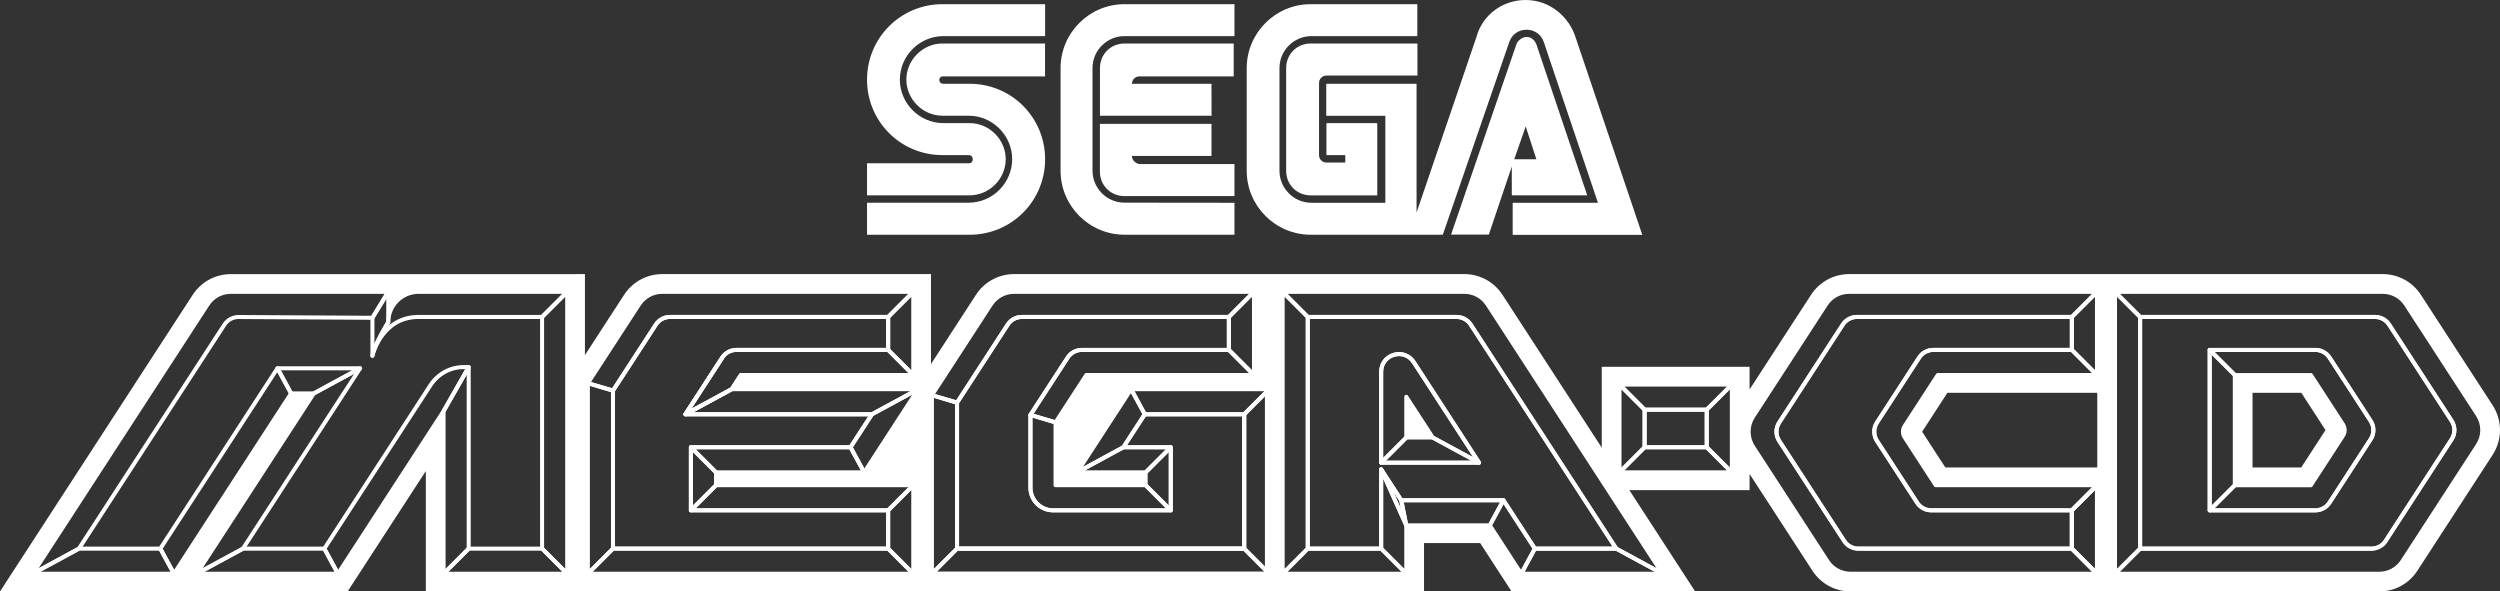 <?xml version="1.0" encoding="utf-8"?>
<!-- Generator: Adobe Illustrator 26.5.0, SVG Export Plug-In . SVG Version: 6.00 Build 0)  -->
<svg version="1.1" id="Layer_1" xmlns="http://www.w3.org/2000/svg" xmlns:xlink="http://www.w3.org/1999/xlink" x="0px" y="0px"
	 viewBox="0 0 3839 908.29" style="enable-background:new 0 0 3839 908.29;" xml:space="preserve">
<rect x="0" y="0" width="3839" height="908.29" fill="#333333" stroke="none"/>
<style type="text/css">
	.st0{fill:#FFFFFF;}
	.st1{fill:#FFFFFF;stroke:#000000;stroke-width:6.18;stroke-linecap:round;stroke-linejoin:round;stroke-miterlimit:10;}
	.st2{fill:none;stroke:#000000;stroke-width:6.18;stroke-linecap:round;stroke-linejoin:round;stroke-miterlimit:10;}
	.st3{stroke:#FFFFFF;stroke-width:6.18;stroke-linecap:round;stroke-linejoin:round;stroke-miterlimit:10;}
	.st4{fill:none;stroke:#FFFFFF;stroke-width:6.18;stroke-linecap:round;stroke-linejoin:round;stroke-miterlimit:10;}
</style>
<g>
	<g>
		<g>
			<g>
				<g>
					<polygon class="st0" points="2159.49,671.91 2200.13,671.91 2159.49,609.35 					"/>
					<path class="st0" d="M3548.63,575.91h-116.87V745.1h116.76l41.32-63.62l8.07-12.43c0.2-0.31,0.4-0.64,0.57-0.96
						c0.08-0.14,0.15-0.29,0.22-0.43c0.09-0.18,0.19-0.36,0.28-0.55c0.09-0.19,0.17-0.39,0.25-0.58c0.06-0.14,0.12-0.27,0.17-0.41
						c0.09-0.23,0.17-0.47,0.25-0.7c0.03-0.1,0.07-0.2,0.1-0.3c0.08-0.26,0.15-0.53,0.22-0.8c0.02-0.07,0.04-0.14,0.05-0.21
						c0.07-0.29,0.13-0.59,0.18-0.88c0.01-0.04,0.02-0.08,0.02-0.12c0.05-0.32,0.1-0.63,0.13-0.95c0-0.02,0-0.04,0.01-0.06
						c0.04-0.33,0.06-0.67,0.08-1.01c0.14-3.23-0.7-6.48-2.53-9.3L3548.63,575.91z M3567.01,666.65l-33.27,51.22H3459V603.14h74.85
						l37.21,57.28L3567.01,666.65z"/>
				</g>
			</g>
		</g>
		<g>
			<path class="st0" d="M3827.76,622.46l-110.31-169.82c-6.31-9.71-15.02-17.76-25.2-23.29c-10.18-5.52-21.67-8.44-33.25-8.44
				l-411.22,0h-0.44h-26.79h-0.44h-286.86l-93.72,0c-11.58,0-23.08,2.92-33.25,8.44c-10.18,5.52-18.89,13.58-25.2,23.29
				l-94.43,145.37v-7.47V563.3h-27.23h-172.54h-27.23v27.23v96.9l-152.51-234.8c-0.98-1.5-2.05-3.02-3.2-4.52
				c-4.07-5.29-8.86-9.96-14.26-13.88c-0.47-0.34-0.95-0.68-1.46-1.04c-0.08-0.05-0.15-0.11-0.23-0.16
				c-0.44-0.3-0.91-0.61-1.41-0.94c-0.11-0.07-0.2-0.13-0.29-0.18c-0.44-0.28-0.9-0.57-1.37-0.86c-0.12-0.08-0.25-0.15-0.37-0.22
				c-0.46-0.27-0.91-0.54-1.36-0.8c-0.12-0.07-0.25-0.14-0.37-0.21l-0.04-0.02c-0.46-0.26-0.9-0.5-1.33-0.73l-0.02-0.01l-0.02-0.01
				c-0.12-0.06-0.24-0.12-0.36-0.19l-0.02-0.01l-0.01,0l-0.03-0.01c-0.5-0.26-0.93-0.48-1.36-0.69c-0.16-0.08-0.3-0.15-0.44-0.21
				c-0.4-0.19-0.87-0.42-1.41-0.67c-0.14-0.06-0.28-0.13-0.42-0.19c-2.08-0.94-4.22-1.78-6.38-2.51l-0.01,0
				c-0.21-0.07-0.43-0.15-0.64-0.22c-0.35-0.11-0.69-0.22-1.03-0.33l-0.11-0.03l-0.1-0.03c-0.25-0.08-0.5-0.15-0.76-0.23
				c-0.31-0.09-0.65-0.19-0.98-0.28l-0.09-0.02l-0.02-0.01l-0.02-0.01l-0.09-0.02c-0.26-0.07-0.53-0.14-0.79-0.21v0
				c-0.34-0.09-0.68-0.17-1.02-0.26l-0.04-0.01c-0.31-0.08-0.64-0.16-0.97-0.23l-0.02,0l-0.02,0c-0.33-0.08-0.66-0.15-0.99-0.22
				c-0.35-0.08-0.7-0.15-1.04-0.22c-0.33-0.07-0.66-0.13-0.99-0.19l-0.02,0l-0.02,0c-0.35-0.06-0.71-0.13-1.06-0.18
				c-0.32-0.05-0.64-0.11-0.96-0.15c-0.39-0.06-0.76-0.11-1.14-0.16l-0.09-0.01c-0.28-0.04-0.55-0.07-0.83-0.11
				c-0.4-0.05-0.8-0.09-1.21-0.14l-0.08-0.01c-0.27-0.03-0.55-0.06-0.82-0.08c-0.41-0.04-0.81-0.07-1.22-0.1l-0.04,0l-0.06,0
				c-0.27-0.02-0.53-0.04-0.8-0.06c-0.44-0.03-0.91-0.05-1.37-0.07l0,0c-0.24-0.01-0.48-0.02-0.72-0.03
				c-0.73-0.02-1.45-0.03-2.14-0.03h-89.2h-104.71h-85.15h-16.78h-10.46h-16.78h-344.07l-24.35,0c-11.58,0-23.08,2.92-33.25,8.44
				c-10.18,5.52-18.89,13.58-25.2,23.29l-69.1,106.38l0-110.88v-27.23h-27.23h-309.84h-32.2h-43.5c-11.58,0-23.08,2.92-33.25,8.44
				c-10.18,5.52-18.89,13.57-25.19,23.28l-60.21,92.69v-97.18v-27.23H871H705.15h-20.08h-3.93h-38.4l0,0c-2.64,0-10.64,0-19.28,0
				h-27.23l0,0h-44.55H354.42c-11.58,0-23.08,2.92-33.25,8.44c-10.18,5.52-18.89,13.58-25.2,23.29L27.32,866.22L0,908.29h50.16
				h216.97h14.78h20.1h216.97h14.78l8.05-12.4l112.09-172.57v157.73v27.23h27.23H871h4.49v0h27.23h452.95h46.75h1.39h25.84h1.39
				h518.07h27.23v0h183.15h27.23v-27.23v-47.07h86.21l40.21,61.9l8.05,12.4h14.78h216.97h50.16l-27.32-42.06l-73.8-113.61h157.44
				h27.23v-24.76l88.55,136.33l8.04,12.38c6.31,9.71,15.02,17.76,25.2,23.29c10.18,5.52,21.67,8.44,33.25,8.44h58.3h160.81h159.3
				h27.23v0h0.44h168.79h15.19h28.45h128.9h64.47c11.58,0,23.08-2.92,33.25-8.44c10.18-5.52,18.89-13.58,25.2-23.29l115.73-178.17
				C3842.75,675.32,3842.75,645.52,3827.76,622.46z M871,881.05H681.14V631.41L518.98,881.05H302.01l179.88-276.92h-34.88
				L267.13,881.05H50.16L318.8,467.47c7.83-12.06,21.23-19.33,35.61-19.33h193.32h48.49v46.51c0,0,0-0.01,0-0.01v0.01
				c0-25.69,20.82-46.51,46.51-46.51h38.4h8.65h15.36H871V881.05z M1403.82,598.8v8.07v0.26l-76.81,118.25h-227.5v19.72h302.92
				v135.96h-46.75H902.73V588.39l78.56-120.92c7.83-12.06,21.23-19.33,35.61-19.33h43.5h32.2h309.84v127.77h-72.99h-182.55h-9.2
				l-2.64,4.06l-11.46,17.64h281L1403.82,598.8z M1942.4,881.05L1942.4,881.05l-511.35,0V755.12V617.05v-10.18l23.7-36.49
				l66.84-102.91c7.83-12.06,21.23-19.33,35.61-19.33h24.35v0h344.07v127.77h-257.49l-47.22,72.7v0.49v95.34
				c0,0.37,0.3,0.66,0.66,0.66h137.68v-19.72h-105.29l82.99-127.77h205.45V881.05z M2552.95,881.05h-216.97l-48.26-74.3h-128.23
				v74.3h-189.86l0-310.67V448.14h85.15h104.71h89.2c0.43,0,0.87,0.01,1.3,0.02c0.14,0,0.28,0.01,0.41,0.02
				c0.29,0.01,0.58,0.02,0.88,0.04c0.17,0.01,0.34,0.02,0.51,0.04c0.26,0.02,0.52,0.04,0.77,0.06c0.18,0.02,0.37,0.04,0.55,0.06
				c0.24,0.03,0.48,0.05,0.72,0.08c0.19,0.02,0.38,0.05,0.57,0.07c0.23,0.03,0.46,0.06,0.69,0.1c0.2,0.03,0.39,0.06,0.59,0.09
				c0.22,0.04,0.44,0.08,0.66,0.12c0.2,0.04,0.4,0.07,0.6,0.11c0.21,0.04,0.42,0.09,0.64,0.13c0.21,0.04,0.41,0.09,0.62,0.14
				c0.2,0.05,0.41,0.1,0.61,0.15c0.21,0.05,0.42,0.1,0.63,0.16c0.19,0.05,0.38,0.1,0.57,0.16c0.22,0.06,0.44,0.12,0.66,0.18
				c0.17,0.05,0.34,0.1,0.51,0.16c0.23,0.07,0.47,0.14,0.7,0.22c0.13,0.04,0.26,0.09,0.39,0.13c1.35,0.45,2.67,0.98,3.96,1.56
				c0.07,0.03,0.14,0.06,0.21,0.1c0.29,0.13,0.57,0.27,0.86,0.41c0.09,0.04,0.17,0.08,0.26,0.13c0.28,0.14,0.56,0.28,0.83,0.43
				c0.09,0.05,0.18,0.09,0.26,0.14c0.28,0.15,0.55,0.3,0.83,0.45c0.08,0.05,0.16,0.09,0.25,0.14c0.28,0.16,0.55,0.32,0.83,0.48
				c0.07,0.04,0.15,0.09,0.22,0.13c0.28,0.17,0.56,0.35,0.84,0.52c0.06,0.04,0.12,0.08,0.18,0.11c0.29,0.19,0.58,0.38,0.86,0.57
				c0.04,0.03,0.07,0.05,0.11,0.08c0.31,0.21,0.61,0.42,0.91,0.64c0,0,0,0,0,0c3.25,2.36,6.18,5.2,8.68,8.45c0,0,0,0,0,0
				c0.68,0.89,1.34,1.81,1.96,2.76l175.35,269.95l9.86,15.19L2552.95,881.05z M2659.43,648.49c-2.01,9.52-2.01,19.37,0,28.89v48.01
				h-172.54V590.54h172.54V648.49z M3220.12,881.05h-159.3h-160.81h-58.3c-14.38,0-27.78-7.28-35.61-19.33l-8.04-12.38
				l-106.06-163.28c-2.43-3.74-4.19-7.76-5.33-11.92v-22.42c1.14-4.16,2.9-8.18,5.33-11.92l111.94-172.33
				c7.83-12.06,21.23-19.33,35.61-19.33h93.72v0h286.86v127.77h-244.45l-50.92,78.4c-0.49,0.76-0.9,1.55-1.25,2.36
				c-0.51,1.19-0.87,2.43-1.08,3.69c0,0.02-0.01,0.03-0.01,0.05c-0.04,0.27-0.08,0.55-0.11,0.82c-0.01,0.07-0.02,0.14-0.02,0.21
				c-0.02,0.25-0.04,0.51-0.05,0.76c0,0.09-0.01,0.18-0.01,0.27c-0.01,0.24-0.01,0.49-0.01,0.73c0,0.1,0.01,0.2,0.01,0.3
				c0.01,0.24,0.02,0.48,0.04,0.72c0.01,0.08,0.02,0.17,0.03,0.25c0.04,0.42,0.1,0.84,0.17,1.26c0.03,0.15,0.05,0.31,0.08,0.46
				c0.03,0.17,0.08,0.33,0.12,0.5c0.04,0.18,0.09,0.36,0.14,0.54c0.04,0.16,0.09,0.31,0.14,0.47c0.06,0.19,0.12,0.38,0.19,0.56
				c0.05,0.15,0.11,0.29,0.16,0.44c0.08,0.2,0.16,0.39,0.24,0.59c0.06,0.13,0.11,0.26,0.18,0.4c0.1,0.22,0.21,0.43,0.32,0.64
				c0.06,0.11,0.11,0.22,0.17,0.32c0.18,0.32,0.36,0.63,0.56,0.94l0.23,0.35l0.72,1.11l7.44,11.45l0,0l39.38,60.62h247.61V881.05z
				 M3220.55,717.87h-0.44h-232.82l-19.31-29.73l0,0l-12.01-18.5l-4.36-6.71l38.84-59.79h229.67h0.44V717.87z M3804.93,683.55
				L3689.2,861.72c-7.83,12.06-21.23,19.33-35.61,19.33h-64.47h-128.9h-28.45h-15.19h-168.79V448.14l411.22,0
				c14.38,0,27.78,7.28,35.61,19.33l110.31,169.82C3814.07,651.36,3814.07,669.49,3804.93,683.55z"/>
		</g>
		<g>
			<line class="st4" x1="1431.05" y1="881.05" x2="1949.12" y2="881.05"/>
			<line class="st4" x1="1910.54" y1="842.48" x2="1469.63" y2="842.48"/>
			<line class="st4" x1="1910.54" y1="636.19" x2="1910.54" y2="842.48"/>
			<g>
				<path class="st4" d="M1757.9,636.19l-32.88,50.61h72.81v96.87h-180.69c-19.22,0-34.81-15.58-34.81-34.81V637.17l57.23-88.1
					c4.76-7.32,12.9-11.74,21.63-11.74h225.85v-50.61H1569.1c-8.73,0-16.87,4.42-21.63,11.74l-77.84,119.84v224.18h440.91V636.19
					H1757.9z"/>
				<rect x="2525.47" y="629.11" class="st4" width="95.39" height="57.69"/>
				<path class="st4" d="M2831.97,830.74l-99.87-153.76c-5.55-8.54-5.55-19.55,0-28.1l97.71-150.42
					c4.76-7.32,12.9-11.74,21.63-11.74h330.11v50.61h-212.82c-8.73,0-16.87,4.42-21.63,11.74l-64.83,99.81
					c-5.55,8.54-5.55,19.55,0,28.1l61.68,94.95c4.76,7.32,12.9,11.74,21.63,11.74h215.97v58.8H2853.6
					C2844.86,842.48,2836.72,838.06,2831.97,830.74z"/>
				<path class="st4" d="M941.31,842.48V599.82l65.85-101.37c4.76-7.32,12.9-11.74,21.63-11.74h335.07v50.61h-233.1
					c-8.73,0-16.87,4.42-21.63,11.74l-56.59,87.12h286.4l-32.88,50.61h-245.14v96.87h302.92v58.8H941.31z"/>
				<path class="st4" d="M3286.36,842.48V486.72h360.76c8.73,0,16.87,4.42,21.63,11.74l96.08,147.92c5.55,8.54,5.55,19.55,0,28.1
					l-101.5,156.26c-4.76,7.32-12.9,11.74-21.63,11.74H3286.36z M3393.19,783.67h162.28c8.73,0,16.87-4.42,21.63-11.74l63.31-97.46
					c5.55-8.54,5.55-19.55,0-28.1l-63.2-97.3c-4.76-7.32-12.9-11.74-21.63-11.74h-162.39V783.67z"/>
				<path class="st4" d="M2236.81,486.72h-228.6v355.76h112.71V720.72l30.83,47.46h156.92l48.26,74.3h124.97l-223.46-344.02
					C2253.68,491.14,2245.54,486.72,2236.81,486.72z M2120.92,710.49V570.98c0-27.09,35.27-37.54,50.03-14.82l100.24,154.33H2120.92
					z"/>
			</g>
			<path class="st4" d="M571.9,546.26c1.47-14.05,24.33-51.61,24.33-51.61c0-25.69,20.82-46.51,46.51-46.51h38.4h24.01H871
				l-38.58,38.58H642.74C585.42,486.72,571.9,546.26,571.9,546.26z"/>
			<polygon class="st4" points="832.43,486.72 832.43,842.48 871,881.05 871,448.14 			"/>
			<path class="st4" d="M1887.05,537.33h-225.85c-8.73,0-16.87,4.42-21.63,11.74l-57.23,88.1l38.58,11.43l47.22-72.7h257.49
				L1887.05,537.33z"/>
			<path class="st4" d="M1581.56,448.14L1581.56,448.14l-24.35,0c-14.38,0-27.78,7.28-35.61,19.33l-90.55,139.4l38.58,11.43
				l77.84-119.84c4.76-7.32,12.9-11.74,21.63-11.74h317.95l38.58-38.58H1581.56z"/>
			<polygon class="st4" points="1431.05,606.87 1431.05,617.05 1431.05,755.12 1431.05,881.05 1469.63,842.48 1469.63,618.3 			"/>
			<polygon class="st4" points="1736.95,597.61 1757.9,636.19 1910.54,636.19 1949.12,597.61 			"/>
			<polygon class="st4" points="1910.54,842.48 1469.63,842.48 1431.05,881.05 1949.12,881.05 			"/>
			<polygon class="st4" points="1725.02,686.8 1653.96,725.38 1759.26,725.38 1797.83,686.8 			"/>
			<path class="st4" d="M1759.26,745.1h-138.34V648.6l-38.58-11.43v111.69c0,19.22,15.58,34.81,34.81,34.81h180.69L1759.26,745.1z"
				/>
			<polygon class="st4" points="1759.26,725.38 1759.26,745.1 1797.83,783.67 1797.83,686.8 			"/>
			<polygon class="st4" points="1736.95,597.61 1653.96,725.38 1725.02,686.8 1757.9,636.19 			"/>
			<polygon class="st4" points="1910.54,636.19 1910.54,842.48 1949.12,881.05 1949.12,597.61 			"/>
			<polygon class="st4" points="1887.05,486.72 1887.05,537.33 1925.62,575.91 1925.62,448.14 			"/>
			<polygon class="st4" points="2486.89,590.54 2486.89,725.38 2525.47,686.8 2525.47,629.11 			"/>
			<polygon class="st4" points="2486.89,590.54 2525.47,629.11 2620.86,629.11 2659.43,590.54 			"/>
			<polygon class="st4" points="2620.86,686.8 2525.47,686.8 2486.89,725.38 2659.43,725.38 			"/>
			<polygon class="st4" points="2620.86,629.11 2620.86,686.8 2659.43,725.38 2659.43,590.54 			"/>
			<path class="st4" d="M2853.6,842.48c-8.73,0-16.87-4.42-21.63-11.74l-99.87-153.76c-5.55-8.54-5.55-19.55,0-28.1l97.71-150.42
				c4.76-7.32,12.9-11.74,21.63-11.74h330.11l38.58-38.58h-286.86v0h-93.72c-14.38,0-27.78,7.28-35.61,19.33L2691.99,639.8
				c-9.14,14.07-9.14,32.2,0,46.26l106.06,163.28l8.04,12.38c7.83,12.06,21.23,19.33,35.61,19.33h58.3h160.81h159.3l-38.58-38.58
				H2853.6z"/>
			<polygon class="st4" points="3181.54,783.67 3181.54,842.48 3220.12,881.05 3220.12,745.1 			"/>
			<polygon class="st4" points="3181.54,783.67 3181.54,842.48 3220.12,881.05 3220.12,745.1 			"/>
			<path class="st4" d="M2924.74,654.3l50.92-78.4h244.45l-38.58-38.58h-212.82c-8.73,0-16.87,4.42-21.63,11.74l-64.83,99.81
				c-5.55,8.54-5.55,19.55,0,28.1l61.68,94.95c4.76,7.32,12.9,11.74,21.63,11.74h215.97l38.58-38.58h-247.61l-47.77-73.54
				C2921.33,666.31,2921.33,659.55,2924.74,654.3z"/>
			<polygon class="st4" points="3181.54,486.72 3181.54,537.33 3220.12,575.91 3220.12,448.14 			"/>
			<polygon class="st4" points="1363.85,486.72 1363.85,537.33 1402.43,575.91 1402.43,448.14 			"/>
			<polygon class="st4" points="1338.94,636.19 1306.07,686.8 1327.01,725.38 1410,597.61 			"/>
			<polygon class="st4" points="1099.51,745.1 1060.93,783.67 1363.85,783.67 1402.43,745.1 			"/>
			<polygon class="st4" points="902.73,588.39 902.73,881.05 941.31,842.48 941.31,599.82 			"/>
			<path class="st4" d="M1092.59,448.14h-32.2h-43.5c-14.38,0-27.78,7.27-35.61,19.33l-78.56,120.92l38.58,11.43l65.85-101.37
				c4.76-7.32,12.9-11.74,21.63-11.74h335.07l38.58-38.58H1092.59z"/>
			<polyline class="st4" points="1355.68,881.05 1402.43,881.05 1363.85,842.48 941.31,842.48 902.73,881.05 1355.68,881.05 			"/>
			<path class="st4" d="M2284.31,467.47c-7.83-12.06-21.23-19.33-35.61-19.33h-89.2h-104.71h-85.15l38.58,38.58h228.6
				c8.73,0,16.87,4.42,21.63,11.74l223.46,344.02l71.06,38.58L2284.31,467.47z"/>
			<polygon class="st4" points="1363.85,783.67 1363.85,842.48 1402.43,881.05 1402.43,745.1 			"/>
			<polygon class="st4" points="1060.93,686.8 1060.93,783.67 1099.51,745.1 1099.51,725.38 			"/>
			<polygon class="st4" points="1306.07,686.8 1060.93,686.8 1099.51,725.38 1327.01,725.38 			"/>
			<polygon class="st4" points="1123.6,597.61 1052.54,636.19 1338.94,636.19 1410,597.61 			"/>
			<path class="st4" d="M1363.85,537.33h-233.1c-8.73,0-16.87,4.42-21.63,11.74l-56.59,87.12l71.06-38.58l14.1-21.71h264.73
				L1363.85,537.33z"/>
			<polyline class="st4" points="1109.13,549.07 1052.54,636.19 1123.6,597.61 1137.7,575.91 			"/>
			<polygon class="st4" points="2481.89,842.48 2356.93,842.48 2335.98,881.05 2552.95,881.05 			"/>
			<polygon class="st4" points="1969.63,448.14 1969.63,881.05 2008.21,842.48 2008.21,486.72 			"/>
			<polygon class="st4" points="2120.92,842.48 2008.21,842.48 1969.63,881.05 2159.49,881.05 			"/>
			<polygon class="st4" points="2120.92,720.72 2120.92,842.48 2159.49,881.05 2159.49,806.76 			"/>
			<polygon class="st4" points="2151.74,768.18 2159.49,806.76 2287.72,806.76 2308.66,768.18 			"/>
			<polygon class="st4" points="2308.66,768.18 2287.72,806.76 2335.98,881.05 2356.93,842.48 			"/>
			<polygon class="st4" points="2200.13,671.91 2159.49,671.91 2120.92,710.49 2271.19,710.49 			"/>
			<path class="st4" d="M2170.95,556.16c-14.76-22.72-50.03-12.27-50.03,14.82v139.51l38.58-38.58v-62.56l40.64,62.56l71.06,38.58
				L2170.95,556.16z"/>
			<polygon class="st4" points="3247.79,448.14 3247.79,881.05 3286.36,842.48 3286.36,486.72 			"/>
			<path class="st4" d="M3804.93,637.29l-110.31-169.82c-7.83-12.06-21.23-19.33-35.61-19.33l-411.22,0l38.58,38.58h360.76
				c8.73,0,16.87,4.42,21.63,11.74l96.08,147.92c5.55,8.54,5.55,19.55,0,28.1l-101.5,156.26c-4.76,7.32-12.9,11.74-21.63,11.74
				h-355.33l-38.58,38.58h168.79h15.19h28.45h128.9h64.47c14.38,0,27.78-7.28,35.61-19.33l115.73-178.17
				C3814.07,669.49,3814.07,651.36,3804.93,637.29z"/>
			<polygon class="st4" points="3393.19,537.33 3393.19,783.67 3431.77,745.1 3431.77,575.91 			"/>
			<polygon class="st4" points="2159.49,806.76 2120.92,720.72 2151.74,768.18 			"/>
			<path class="st4" d="M571.9,488.01v58.25c1.47-14.05,24.33-51.61,24.33-51.61v-46.51L571.9,488.01z"/>
			<polygon class="st4" points="426.06,565.55 246.19,842.48 267.13,881.05 447.01,604.13 			"/>
			<polygon class="st4" points="426.06,565.55 447.01,604.13 481.89,604.13 552.95,565.55 			"/>
			<path class="st4" d="M711.89,563.71c-13.96-0.03-27.49,4.83-38.24,13.73l-0.27,0.22c-4.83,4-8.96,8.64-12.32,13.82
				C633,634.7,498.04,842.48,498.04,842.48l20.94,38.58l162.16-249.65l38.58-67.68L711.89,563.71z"/>
			<polygon class="st4" points="832.43,842.48 719.72,842.48 681.14,881.05 871,881.05 			"/>
			<polygon class="st4" points="681.14,631.41 681.14,881.05 719.72,842.48 719.72,563.73 			"/>
			<polygon class="st4" points="498.04,842.48 373.07,842.48 302.01,881.05 518.98,881.05 			"/>
			<polygon class="st4" points="481.89,604.13 302.01,881.05 373.07,842.48 552.95,565.55 			"/>
			<polygon class="st4" points="246.19,842.48 121.22,842.48 50.16,881.05 267.13,881.05 			"/>
			<path class="st4" d="M354.42,448.14c-14.38,0-27.78,7.28-35.61,19.33L50.16,881.05l71.06-38.58l223.41-343.94
				c4.79-7.37,12.99-11.79,21.78-11.74l205.49,1.21l24.33-39.87H354.42z"/>
			<path class="st4" d="M3644.54,659.19c0,0,0-0.01,0-0.01c-0.02-0.42-0.05-0.84-0.09-1.27c0-0.02,0-0.05-0.01-0.07
				c-0.04-0.42-0.09-0.84-0.16-1.25c0-0.03-0.01-0.06-0.02-0.1c-0.13-0.84-0.3-1.67-0.51-2.49c-0.01-0.02-0.01-0.04-0.01-0.06l0,0
				c-0.45-1.75-1.09-3.46-1.92-5.1c-0.42-0.84-0.89-1.66-1.41-2.46l-63.2-97.3c-4.76-7.32-12.9-11.74-21.63-11.74v0h-162.39
				l38.58,38.58h116.87l49.29,75.89c1.83,2.82,2.67,6.08,2.53,9.3c-0.01,0.34-0.04,0.67-0.08,1.01c0,0.02,0,0.04-0.01,0.06
				c-0.03,0.32-0.08,0.64-0.13,0.96c-0.01,0.04-0.01,0.08-0.02,0.12c-0.05,0.3-0.11,0.59-0.18,0.88c-0.02,0.07-0.03,0.14-0.05,0.2
				c-0.07,0.27-0.14,0.53-0.22,0.8c-0.03,0.1-0.07,0.2-0.1,0.3c-0.08,0.24-0.16,0.47-0.25,0.7c-0.05,0.14-0.11,0.27-0.17,0.4
				c-0.08,0.2-0.16,0.39-0.25,0.59c-0.09,0.18-0.18,0.37-0.27,0.55c-0.07,0.14-0.14,0.29-0.22,0.43c-0.18,0.32-0.37,0.64-0.57,0.95
				c0,0,0,0.01-0.01,0.01l-5.47,8.42l-2.6,4.01l-41.32,63.62h-116.76l-38.58,38.58h162.28c4.78,0,9.38-1.33,13.35-3.73
				c0,0,0,0,0.01,0c0.46-0.28,0.92-0.58,1.36-0.89c0.01,0,0.01-0.01,0.02-0.01c0.44-0.31,0.87-0.63,1.29-0.96
				c0.01-0.01,0.02-0.02,0.04-0.03c0.41-0.33,0.82-0.67,1.21-1.03c0.02-0.01,0.03-0.03,0.05-0.04c0.39-0.35,0.77-0.72,1.14-1.1
				c0.02-0.02,0.03-0.03,0.05-0.05c0.37-0.38,0.72-0.77,1.07-1.18c0.02-0.02,0.03-0.04,0.05-0.05c0.35-0.41,0.68-0.83,1.01-1.26
				c0.01-0.01,0.02-0.03,0.03-0.04c0.33-0.45,0.65-0.9,0.96-1.37l50.34-77.5l12.96-19.96c0.22-0.35,0.44-0.7,0.64-1.05
				c0.04-0.08,0.09-0.15,0.13-0.23c0.2-0.35,0.39-0.69,0.57-1.05c0.03-0.06,0.06-0.11,0.09-0.17c0.16-0.33,0.32-0.65,0.47-0.98
				c0.03-0.06,0.05-0.12,0.08-0.18c0.16-0.36,0.31-0.73,0.45-1.09c0.03-0.07,0.06-0.15,0.08-0.22c0.29-0.76,0.53-1.53,0.75-2.3
				c0.02-0.07,0.04-0.14,0.06-0.21c0.1-0.39,0.2-0.78,0.28-1.17c0.01-0.04,0.01-0.08,0.02-0.11c0.08-0.38,0.15-0.76,0.21-1.14
				c0.01-0.05,0.02-0.09,0.02-0.14c0.06-0.4,0.12-0.8,0.16-1.2c0.01-0.05,0.01-0.11,0.02-0.16c0.08-0.82,0.13-1.65,0.13-2.47
				c0-0.05,0-0.1,0-0.15C3644.57,660.02,3644.56,659.6,3644.54,659.19z"/>
		</g>
	</g>
	<g>
		<g>
			<g>
				<g>
					<path class="st0" d="M1488.94,250.73h-157.53v49.21h157.53c30.24,0,55.44-25.2,55.44-55.44s-25.2-55.44-55.44-55.44h-40.32
						c-36.56,0-66.8-30.24-66.8-66.8s30.24-66.8,66.8-66.8h156.25V6.41h-157.53c-64.24,0-115.92,51.6-115.92,115.92
						s51.6,115.84,115.84,115.84h40.24c3.84,0,6.24,2.56,6.24,6.24C1493.89,248.17,1491.33,250.73,1488.94,250.73z"/>
					<path class="st0" d="M1447.25,117.29h157.53V66.8h-157.53c-30.24,0-55.44,25.2-55.44,55.44s25.2,55.44,55.44,55.44h40.24
						c36.56,0,66.8,30.24,66.8,66.8s-30.24,66.8-66.8,66.8h-156.08v49.21h157.53c64.24,0,115.93-51.6,115.93-115.92
						s-51.6-115.92-115.93-115.92h-40.32c-3.84,0-6.24-2.56-6.24-6.24C1442.3,119.85,1444.86,117.29,1447.25,117.29z"/>
				</g>
				<g>
					<path class="st0" d="M2012.86,66.8c-21.44,0-37.84,16.4-37.84,37.84v157.53c0,21.44,16.4,37.84,37.84,37.84h102.09V189.05
						h-78.08v49.21h28.96v11.36h-28.96c-6.24,0-11.36-5.13-11.36-11.36V127.37c0-6.24,5.13-11.36,11.36-11.36h139.76V66.8H2012.86z"
						/>
					<path class="st0" d="M2322.71,299.94h114.64l-78.08-231.85c-2.56-6.24-7.52-11.36-15.12-11.36c-6.24,0-12.64,5.13-15.12,10.08
						l-100.8,293.44h58.01l35.28-104.56v44.08h1.28L2322.71,299.94L2322.71,299.94z M2342.87,194.09l16.4,50.49h-34L2342.87,194.09z
						"/>
					<path class="st0" d="M2419.67,58.01C2409.59,25.29,2379.43,0,2342.87,0s-66.8,23.92-75.6,56.72l-92.01,269.61V128.65h-138.65
						v49.21h90.72v133.52h-113.36c-27.76,0-49.21-22.64-49.21-49.21V104.65c0-27.76,22.64-49.21,49.21-49.21h162.48V6.41h-163.76
						c-54.16,0-98.24,44.08-98.24,98.24v157.53c0,54.16,44.08,98.24,98.24,98.24h202.89L2317.67,64.5
						c3.84-11.36,13.92-18.88,26.48-18.88c12.56,0,22.64,7.52,26.48,18.88l83.21,246.97h-130.96v49.21h199.05l0,0L2419.67,58.01z"/>
				</g>
				<g>
					<path class="st0" d="M1726.85,311.21c-27.76,0-49.21-22.64-49.21-49.21V104.65c0-27.76,22.64-49.21,49.21-49.21h168.8V6.41
						h-168.8c-54.16,0-98.24,44.08-98.24,98.24v157.53c0,54.16,44.08,98.24,98.24,98.24h168.8v-49.04L1726.85,311.21L1726.85,311.21
						z"/>
					<path class="st0" d="M1738.22,239.45h122.16v-49.21h-171.37v73.04c0,21.44,16.4,37.84,37.84,37.84h168.8v-49.21h-146.17
						C1743.26,250.73,1738.22,245.6,1738.22,239.45z"/>
					<path class="st0" d="M1860.38,128.65h-122.16c0-6.24,5.13-11.36,11.36-11.36h144.88V66.8h-167.52
						c-21.44,0-37.84,16.4-37.84,37.84v73.13h171.37C1860.38,177.77,1860.38,128.65,1860.38,128.65z"/>
				</g>
			</g>
		</g>
	</g>
</g>
</svg>
